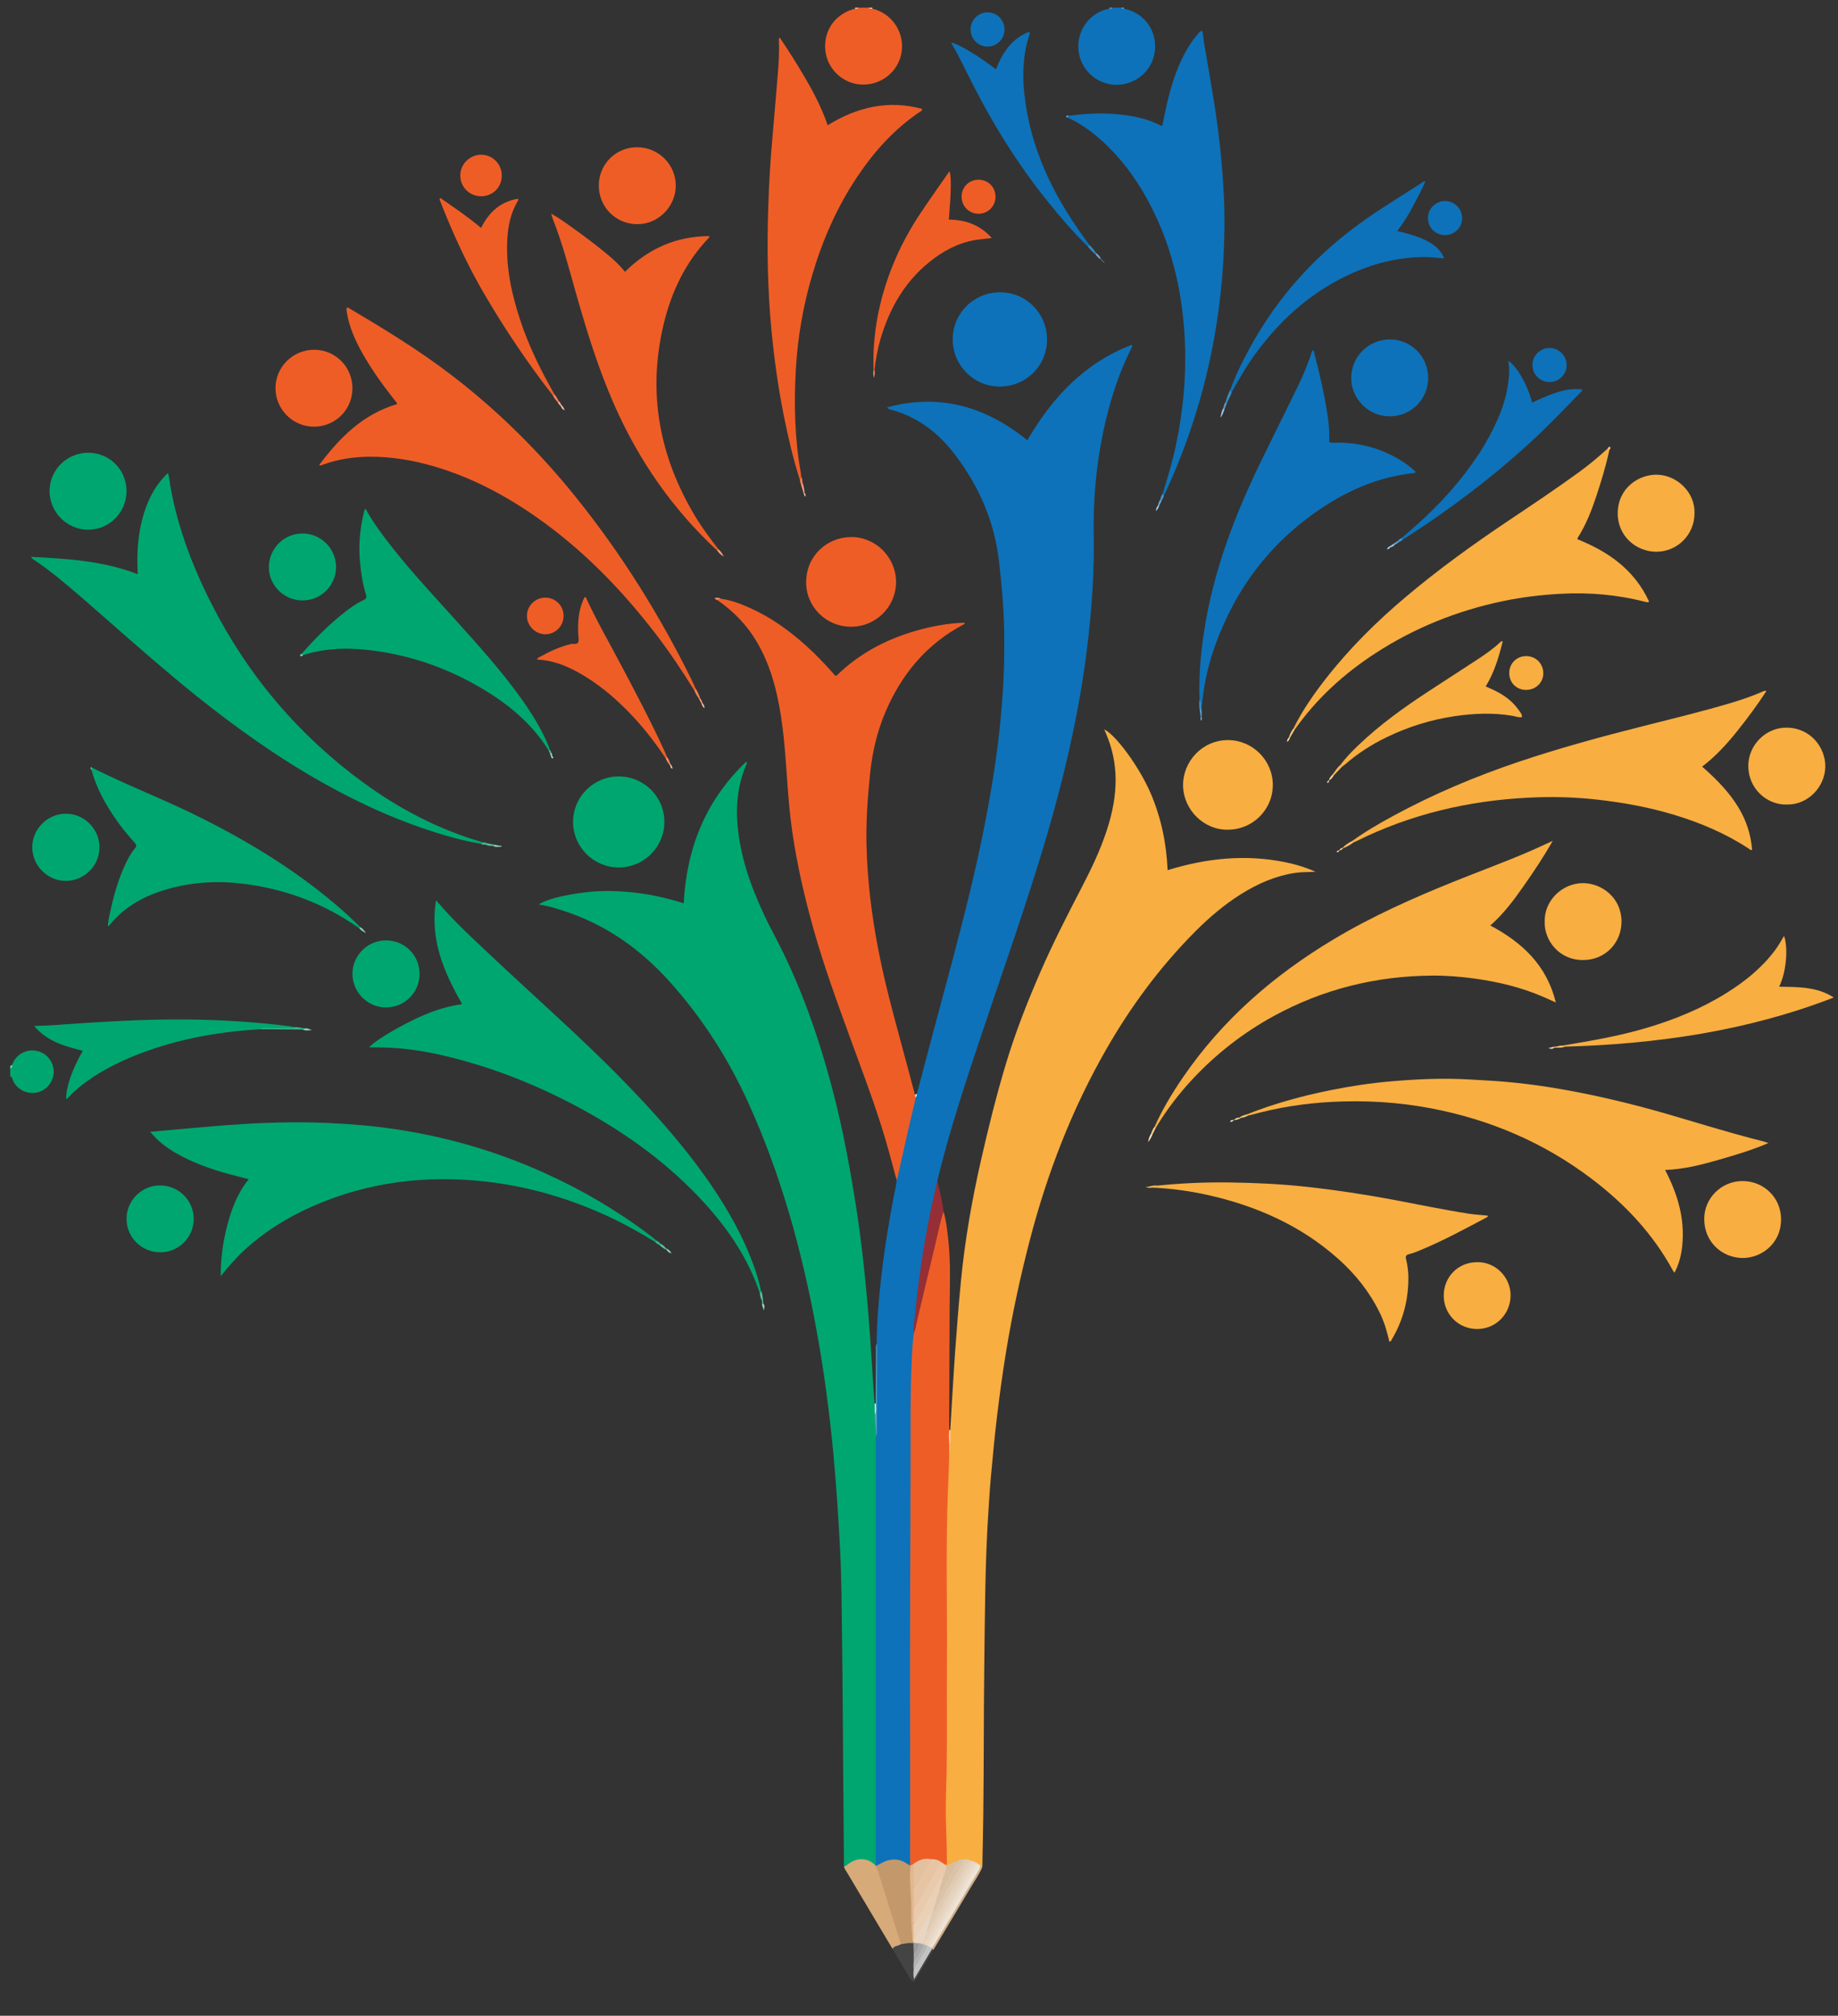 <?xml version="1.0" encoding="utf-8"?>
<!-- Generator: Adobe Illustrator 16.0.0, SVG Export Plug-In . SVG Version: 6.00 Build 0)  -->
<!DOCTYPE svg PUBLIC "-//W3C//DTD SVG 1.1//EN" "http://www.w3.org/Graphics/SVG/1.1/DTD/svg11.dtd">
<svg version="1.1" id="Layer_1" xmlns="http://www.w3.org/2000/svg" xmlns:xlink="http://www.w3.org/1999/xlink" x="0px" y="0px"
	 width="300px" height="329px" viewBox="0 0 300 329" enable-background="new 0 0 300 329" xml:space="preserve">
<rect x="0" y="0" width="300" height="329" fill="#333333" stroke="none"/>
<g>
	<path fill-rule="evenodd" clip-rule="evenodd" fill="#EF5D26" d="M142.383,1.413c3.132,0.765,4.955,3.568,4.846,6.39
		c-0.131,3.383-2.962,6.042-6.402,6.005c-3.354-0.035-6.106-2.785-6.151-6.147c-0.04-3.037,1.841-5.445,4.88-6.25
		c0.168-0.13,0.416,0.022,0.571-0.158c0.562,0,1.125,0,1.686,0C141.968,1.433,142.217,1.278,142.383,1.413z"/>
	<path fill-rule="evenodd" clip-rule="evenodd" fill="#0D72B9" d="M183.435,1.401c3.036,0.65,5.059,3.056,5.104,6.075
		c0.045,2.979-1.917,5.489-4.84,6.195c-3.205,0.772-6.466-1.104-7.432-4.278c-0.973-3.197,0.732-6.615,3.865-7.735
		c0.321-0.115,0.662-0.174,0.993-0.258c0.126-0.075,0.299-0.02,0.406-0.148c0.5,0,0.999,0,1.501,0
		C183.138,1.38,183.311,1.325,183.435,1.401z"/>
	<path fill-rule="evenodd" clip-rule="evenodd" fill="#00A66F" d="M2.004,173.791c0.518-1.765,2.773-3.03,4.88-1.956
		c1.302,0.663,2.077,2.176,1.852,3.577c-0.238,1.482-1.371,2.669-2.78,2.911c-1.583,0.273-3.03-0.433-3.768-1.806
		c-0.153-0.283-0.12-0.699-0.521-0.831c0-0.438,0-0.876,0-1.312C1.803,174.192,1.933,174.009,2.004,173.791z"/>
	<path fill-rule="evenodd" clip-rule="evenodd" fill="#8ECFB4" d="M2.004,173.791c0.036,0.279-0.074,0.476-0.336,0.584
		c0-0.124,0-0.25,0-0.374C1.78,173.931,1.892,173.859,2.004,173.791z"/>
	<path fill-rule="evenodd" clip-rule="evenodd" fill="#FBD9CB" d="M142.383,1.413c-0.212,0.027-0.428,0.063-0.57-0.16
		c0.188,0,0.375,0,0.562,0C142.374,1.306,142.377,1.36,142.383,1.413z"/>
	<path fill-rule="evenodd" clip-rule="evenodd" fill="#F9D2C3" d="M140.127,1.252c-0.146,0.212-0.356,0.194-0.571,0.158
		c0.005-0.052,0.009-0.105,0.01-0.158C139.753,1.252,139.941,1.252,140.127,1.252z"/>
	<path fill-rule="evenodd" clip-rule="evenodd" fill="#7EB5DA" d="M181.532,1.252c-0.086,0.185-0.233,0.197-0.406,0.148
		c-0.002-0.052,0.008-0.102,0.031-0.148C181.283,1.252,181.407,1.252,181.532,1.252z"/>
	<path fill-rule="evenodd" clip-rule="evenodd" fill="#83B8DB" d="M183.435,1.401c-0.17,0.048-0.318,0.038-0.401-0.149
		c0.122,0,0.247,0,0.374,0C183.427,1.3,183.437,1.35,183.435,1.401z"/>
	<path fill-rule="evenodd" clip-rule="evenodd" fill="#0D72B9" d="M149.657,178.507c0.909-3.437,1.812-6.872,2.732-10.306
		c1.987-7.408,4.013-14.805,5.829-22.257c1.684-6.912,3.119-13.874,4.164-20.91c1.084-7.299,1.666-14.635,1.523-22.019
		c-0.073-3.873-0.41-7.723-0.868-11.57c-0.771-6.507-3.333-12.246-7.282-17.387c-2.731-3.554-6.181-6.15-10.61-7.27
		c-0.084-0.021-0.159-0.086-0.233-0.139c-0.022-0.015-0.025-0.055-0.077-0.178c8.578-2.293,16.068-0.115,22.848,5.382
		c4.073-6.986,9.334-12.619,17.01-15.558c0.22,0.201,0.092,0.305,0.045,0.395c-2.249,4.426-3.696,9.124-4.702,13.967
		c-1.154,5.553-1.624,11.167-1.517,16.839c0.104,5.47-0.259,10.918-0.856,16.354c-1.392,12.701-4.425,25.036-8.211,37.209
		c-2.991,9.62-6.347,19.116-9.54,28.667c-2.381,7.127-4.725,14.266-6.566,21.56c-0.121,0.483-0.225,0.971-0.336,1.457
		c-0.08,0.204-0.057,0.408-0.011,0.614c-0.025,1.134-0.403,2.201-0.634,3.296c-1.307,6.228-2.271,12.503-2.834,18.841
		c-0.069,0.776-0.18,1.544-0.129,2.325c-0.22,2.676-0.328,5.351-0.37,8.036c-0.406,25.506-0.052,51.013-0.175,76.517
		c-0.003,0.593,0.056,1.189-0.095,1.772c-0.202,0.513-0.583,0.399-0.908,0.195c-1.438-0.901-2.824-0.646-4.209,0.115
		c-0.254,0.14-0.541,0.359-0.833,0.036c-0.059-0.103-0.095-0.212-0.114-0.329c-0.085-0.496-0.065-0.995-0.065-1.494
		c-0.001-22.206-0.001-44.414,0.001-66.621c0-0.56-0.024-1.123,0.078-1.679c0.101-0.36,0.139-0.727,0.151-1.104
		c0.141-4.436,0.212-8.871,0.171-13.31c-0.001-0.216-0.03-0.436,0.061-0.644c0.012-3.375,0.291-6.732,0.656-10.082
		c0.521-4.775,1.274-9.517,2.181-14.232c0.151-0.796,0.385-1.576,0.417-2.393c0.012-2.012,0.666-3.906,1.073-5.845
		c0.538-2.556,1.164-5.092,1.841-7.613C149.327,178.894,149.56,178.741,149.657,178.507z"/>
	<path fill-rule="evenodd" clip-rule="evenodd" fill="#F8AE41" d="M155.103,233.387c0.268-4.329,0.504-8.657,0.809-12.982
		c0.268-3.764,0.567-7.525,0.93-11.279c0.634-6.587,1.768-13.095,3.229-19.544c1.219-5.382,2.541-10.736,4.137-16.021
		c1.543-5.112,3.494-10.072,5.627-14.965c2.045-4.695,4.382-9.245,6.738-13.788c1.581-3.047,3.064-6.142,4.121-9.419
		c0.866-2.687,1.424-5.426,1.398-8.264c-0.021-2.592-0.562-5.073-1.589-7.45c-0.075-0.172-0.151-0.343-0.221-0.516
		c-0.012-0.025-0.002-0.058-0.002-0.089c1.937,0.983,5.704,6.174,7.5,10.331c1.725,3.992,2.604,8.176,2.801,12.623
		c6.369-1.971,12.756-2.622,19.26-1.288c1.606,0.33,3.172,0.796,4.875,1.541c-1.196,0.09-2.177,0.035-3.156,0.172
		c-3.278,0.459-6.225,1.748-9,3.487c-2.738,1.716-5.179,3.8-7.456,6.083c-5.697,5.719-10.463,12.148-14.477,19.135
		c-5.679,9.883-9.734,20.416-12.587,31.435c-1.563,6.038-2.872,12.131-3.869,18.288c-0.538,3.321-0.993,6.654-1.4,9.998
		c-0.421,3.435-0.732,6.882-1.049,10.327c-0.171,1.862-0.278,3.731-0.4,5.601c-0.542,8.257-0.56,16.527-0.664,24.798
		c-0.105,8.21-0.062,16.422-0.163,24.63c-0.033,2.839-0.104,5.679-0.158,8.517c-0.221,0.13-0.302-0.103-0.448-0.169
		c-0.11-0.08-0.224-0.163-0.335-0.245c-0.113-0.077-0.231-0.144-0.354-0.206c-0.124-0.063-0.252-0.124-0.379-0.18
		c-0.103-0.038-0.208-0.072-0.314-0.102c-0.113-0.023-0.225-0.053-0.338-0.083c-0.318-0.086-0.641-0.07-0.967-0.059
		c-0.257,0.008-0.505,0.072-0.749,0.153c-0.731,0.125-1.236,0.864-2.054,0.76c-0.134-0.127-0.141-0.29-0.13-0.458
		c0.059-3.9-0.312-7.789-0.204-11.688c0.427-15.468,0.036-30.938,0.224-46.402c0.036-2.858,0.054-5.735,0.412-8.586
		c0.208-0.614,0.153-1.251,0.153-1.883C154.933,234.863,154.655,234.082,155.103,233.387z"/>
	<path fill-rule="evenodd" clip-rule="evenodd" fill="#00A66F" d="M142.972,234.31c-0.007,0.407-0.018,0.812-0.018,1.218
		c-0.001,22.66-0.001,45.32-0.002,67.98c0,0.311-0.009,0.623-0.014,0.935c-0.348,0.077-0.582-0.162-0.846-0.312
		c-1.111-0.63-2.192-0.561-3.248,0.129c-0.333,0.219-0.629,0.534-1.09,0.393c-0.044-5.246-0.088-10.49-0.131-15.736
		c-0.058-7.12-0.083-14.239-0.182-21.355c-0.07-5.026-0.073-10.055-0.344-15.075c-0.268-4.957-0.578-9.908-1.04-14.852
		c-0.66-7.056-1.579-14.076-2.874-21.04c-2.344-12.612-5.732-24.91-11.054-36.627c-3.277-7.215-7.502-13.809-12.797-19.712
		c-4.538-5.058-9.878-8.959-16.327-11.244c-1.64-0.582-3.298-1.11-5.065-1.384c1.088-0.774,3.814-1.528,7.69-1.999
		c2.672-0.324,5.359-0.238,8.037,0.07c2.669,0.307,5.278,0.89,7.922,1.739c0.49-9.037,3.592-16.844,10.254-23.157
		c0.13,0.4-0.066,0.601-0.155,0.819c-1.237,3.042-1.591,6.203-1.319,9.457c0.435,5.176,2.124,9.981,4.3,14.642
		c0.489,1.046,1,2.082,1.543,3.1c4.4,8.251,7.461,17.004,9.8,26.03c1.623,6.255,2.779,12.604,3.771,18.983
		c0.735,4.719,1.261,9.462,1.698,14.217c0.386,4.196,0.673,8.399,0.924,12.605c0.099,1.65,0.236,3.3,0.355,4.948
		c0.33,0.594,0.107,1.237,0.173,1.856C142.889,232.061,143.164,233.183,142.972,234.31z"/>
	<path fill-rule="evenodd" clip-rule="evenodd" fill="#EF5D26" d="M149.484,179.118c-0.448,1.9-0.908,3.797-1.342,5.7
		c-0.559,2.449-1.097,4.903-1.647,7.354c-0.032,0.148-0.097,0.288-0.147,0.434c-0.61-2.224-1.186-4.458-1.837-6.668
		c-1.668-5.652-3.788-11.15-5.802-16.684c-2.123-5.828-4.25-11.652-5.929-17.629c-1.466-5.227-2.688-10.505-3.465-15.879
		c-0.393-2.716-0.625-5.451-0.817-8.189c-0.334-4.727-0.626-9.46-1.672-14.104c-0.676-2.996-1.657-5.875-3.207-8.544
		c-1.643-2.83-3.854-5.123-6.538-6.974c0.055-0.464,0.353-0.245,0.586-0.207c1.623,0.217,3.137,0.789,4.621,1.444
		c3.431,1.516,6.443,3.666,9.22,6.16c1.557,1.399,3.011,2.902,4.397,4.47c0.162,0.184,0.277,0.421,0.594,0.517
		c3.925-3.859,8.686-6.263,13.996-7.637c2.271-0.589,4.583-0.981,6.937-1.044c0.025,0.233-0.087,0.253-0.159,0.291
		c-6.035,3.177-10.114,8.102-12.756,14.299c-1.355,3.179-2.124,6.513-2.488,9.943c-0.414,3.911-0.683,7.829-0.595,11.77
		c0.129,5.785,0.849,11.496,1.948,17.174c1.321,6.834,3.301,13.499,5.071,20.218c0.294,1.115,0.59,2.229,0.886,3.343
		C149.459,178.802,149.405,178.98,149.484,179.118z"/>
	<path fill-rule="evenodd" clip-rule="evenodd" fill="#00A66F" d="M78.455,137.692c-2.042-0.294-4.033-0.823-6.004-1.406
		c-6.908-2.044-13.436-4.968-19.71-8.495c-7.367-4.142-14.222-9.017-20.801-14.299c-4.845-3.889-9.504-7.996-14.176-12.089
		c-2.769-2.427-5.515-4.883-8.383-7.196c-1.215-0.979-2.469-1.909-3.761-2.784c-0.173-0.117-0.394-0.185-0.542-0.536
		c5.929,0.307,11.771,0.64,17.399,2.832c-0.06-1.435-0.086-2.773-0.005-4.11c0.161-2.631,0.647-5.195,1.682-7.636
		c0.75-1.77,1.771-3.356,3.247-4.767c0.273,0.737,0.28,1.443,0.4,2.119c1.209,6.817,3.647,13.196,6.78,19.343
		c5.949,11.67,14.206,21.378,24.772,29.098c5.936,4.335,12.392,7.685,19.488,9.725C78.863,137.851,78.629,137.716,78.455,137.692z"
		/>
	<path fill-rule="evenodd" clip-rule="evenodd" fill="#F8AE41" d="M203.471,181.896c4.444-1.766,9.034-3.024,13.717-3.968
		c3.241-0.651,6.51-1.151,9.799-1.433c4.26-0.363,8.526-0.567,12.807-0.312c2.055,0.123,4.108,0.219,6.159,0.402
		c2.237,0.2,4.466,0.473,6.68,0.82c6.749,1.062,13.382,2.636,19.938,4.547c4.547,1.324,9.065,2.739,13.65,3.931
		c0.803,0.208,1.61,0.393,2.432,0.674c-2.684,1.159-5.467,1.978-8.253,2.78c-2.777,0.802-5.579,1.503-8.617,1.623
		c2.068,3.971,3.24,7.992,2.796,12.354c-0.154,1.518-0.521,2.988-1.256,4.405c-0.115-0.132-0.185-0.19-0.227-0.266
		c-3.278-6.068-7.893-10.958-13.357-15.093c-7.8-5.899-16.551-9.624-26.141-11.46c-5.396-1.032-10.834-1.34-16.301-1.051
		c-4.426,0.236-8.798,0.925-13.079,2.119c-0.178,0.05-0.364,0.075-0.547,0.113C203.471,182.166,203.438,182.067,203.471,181.896z"/>
	<path fill-rule="evenodd" clip-rule="evenodd" fill="#00A66F" d="M106.925,202.695c-2.22-1.332-4.455-2.636-6.793-3.754
		c-6.552-3.135-13.414-5.229-20.638-6.066c-9.838-1.142-19.369,0.002-28.477,4.012c-4.139,1.821-7.94,4.195-11.271,7.289
		c-1.352,1.257-2.537,2.658-3.717,4.115c-0.019-2.799,0.347-5.546,1.052-8.243c0.706-2.699,1.667-5.294,3.514-7.586
		c-1.162-0.301-2.233-0.562-3.295-0.854c-2.988-0.816-5.889-1.859-8.584-3.409c-1.548-0.89-2.959-1.96-4.194-3.472
		c0.825-0.074,1.547-0.142,2.268-0.202c3.513-0.305,7.024-0.641,10.541-0.904c5.42-0.404,10.847-0.573,16.284-0.329
		c3.589,0.161,7.161,0.456,10.716,0.979c8.475,1.248,16.625,3.603,24.436,7.127c6.37,2.871,12.352,6.396,17.887,10.667
		c0.172,0.133,0.33,0.284,0.495,0.426C107.169,202.664,107.119,202.757,106.925,202.695z"/>
	<path fill-rule="evenodd" clip-rule="evenodd" fill="#EF5D26" d="M113.346,112.727c-1.993-3.21-4.08-6.355-6.389-9.349
		c-5.601-7.262-11.942-13.768-19.489-19.036c-5.147-3.593-10.647-6.482-16.701-8.245c-3.402-0.99-6.869-1.571-10.419-1.552
		c-2.606,0.014-5.158,0.389-7.619,1.29c-0.167,0.061-0.322,0.211-0.641,0.071c3.35-4.479,7.147-8.303,12.726-9.955
		c-0.08-0.362-0.359-0.581-0.561-0.839c-1.94-2.489-3.779-5.045-5.301-7.819c-1.056-1.925-1.918-3.921-2.303-6.099
		c-0.057-0.329-0.142-0.658-0.04-1.018c0.122,0.032,0.219,0.036,0.292,0.08c5.797,3.442,11.558,6.939,16.913,11.058
		c7.563,5.815,14.281,12.487,20.251,19.921c7.419,9.238,13.65,19.227,18.882,29.848c0.206,0.418,0.384,0.852,0.576,1.277
		C113.641,112.567,113.683,112.738,113.346,112.727z"/>
	<path fill-rule="evenodd" clip-rule="evenodd" fill="#00A66F" d="M124.023,211.092c-1.861-5.613-5.086-10.392-9.035-14.727
		c-5.759-6.322-12.568-11.276-20.048-15.353c-7.21-3.93-14.785-6.937-22.792-8.784c-3.654-0.844-7.369-1.312-11.132-1.281
		c-0.243,0.003-0.486,0-0.752,0c0.585-0.817,3.975-2.923,7.155-4.467c2.536-1.23,5.153-2.209,8.018-2.587
		c-2.992-5.235-5.312-10.564-4.265-16.948c0.487,0.553,0.831,0.947,1.179,1.338c2.33,2.613,4.908,4.975,7.449,7.376
		c7.438,7.032,15.17,13.752,22.304,21.11c5.16,5.321,10.051,10.852,14.211,17.003c2.631,3.889,4.905,7.964,6.553,12.37
		c0.557,1.49,1.034,3.005,1.346,4.568C124.299,210.913,124.38,211.111,124.023,211.092z"/>
	<path fill-rule="evenodd" clip-rule="evenodd" fill="#EF5D26" d="M154.925,237.339c-0.033,2.146-0.14,4.293-0.222,6.438
		c-0.347,9.135-0.081,18.268-0.146,27.402c-0.043,5.958,0.051,11.918-0.049,17.873c-0.048,2.833-0.195,5.669-0.102,8.499
		c0.066,1.992,0.136,3.982,0.134,5.975c0,0.301,0.098,0.63-0.158,0.89c-0.314,0.126-0.49-0.133-0.717-0.252
		c-0.521-0.354-1.126-0.432-1.721-0.541c-0.993-0.159-1.842,0.226-2.669,0.699c-0.154,0.094-0.311,0.179-0.495,0.19
		c-0.092-0.008-0.173-0.044-0.242-0.104c0.004-6.866,0.033-13.729,0.006-20.592c-0.066-15.942,0.072-31.886,0.079-47.828
		c0.002-3.991-0.031-7.986,0.116-11.978c0.078-2.121,0.138-4.24,0.399-6.346c0.688-4.557,1.991-8.975,2.996-13.46
		c0.408-1.821,0.812-3.646,1.304-5.447c0.103-0.38,0.125-0.818,0.569-1.011c0.422,1.376,0.552,2.801,0.728,4.219
		c0.479,3.852,0.284,7.721,0.265,11.586c-0.032,6.364-0.052,12.727-0.075,19.089c0,0.25,0.016,0.497,0.023,0.747
		c0.156,0.743,0.027,1.494,0.069,2.239C154.968,236.197,155.122,236.778,154.925,237.339z"/>
	<path fill-rule="evenodd" clip-rule="evenodd" fill="#F8AE41" d="M188.447,183.916c1.267-2.83,2.857-5.474,4.602-8.027
		c6.456-9.451,14.888-16.756,24.653-22.597c6.282-3.757,12.945-6.725,19.724-9.452c4.077-1.641,8.208-3.153,12.247-4.889
		c1.201-0.516,2.382-1.081,3.774-1.714c-1.501,2.621-3.077,4.979-4.702,7.304c-1.625,2.326-3.313,4.604-5.494,6.51
		c5.178,2.77,9.198,6.45,10.691,12.563c-0.754-0.336-1.312-0.587-1.872-0.833c-3.595-1.58-7.367-2.504-11.243-3.043
		c-2.351-0.327-4.715-0.524-7.088-0.506c-9.183,0.07-17.836,2.214-25.908,6.641c-4.888,2.682-9.226,6.06-13.044,10.112
		c-2.338,2.485-4.403,5.183-6.155,8.114C188.463,184.148,188.376,184.112,188.447,183.916z"/>
	<path fill-rule="evenodd" clip-rule="evenodd" fill="#0D72B9" d="M174.427,18.895c2.67-0.324,5.34-0.521,8.029-0.244
		c2.402,0.248,4.755,0.668,6.921,1.808c0.079,0.041,0.174,0.052,0.325,0.096c0.279-1.318,0.527-2.621,0.834-3.91
		c0.643-2.707,1.487-5.344,2.777-7.823c0.564-1.082,1.221-2.105,2.01-3.037c0.237-0.28,0.436-0.609,0.848-0.792
		c0.258,0.523,0.203,1.098,0.295,1.631c0.558,3.161,1.079,6.33,1.604,9.497c0.568,3.417,0.998,6.849,1.307,10.299
		c0.314,3.514,0.513,7.034,0.482,10.562c-0.127,15.053-3.238,29.452-9.518,43.148c-0.116,0.254-0.255,0.499-0.385,0.748
		c-0.187,0.039-0.279-0.017-0.216-0.222c0.862-2.703,1.669-5.421,2.242-8.201c1.252-6.083,1.756-12.224,1.316-18.423
		c-0.475-6.683-1.948-13.127-4.86-19.197c-2.289-4.776-5.269-9.053-9.331-12.51c-1.48-1.259-3.082-2.334-4.858-3.139
		C174.201,19.022,174.288,18.942,174.427,18.895z"/>
	<path fill-rule="evenodd" clip-rule="evenodd" fill="#F8AE41" d="M220.688,137.272c2.131-1.534,4.398-2.845,6.702-4.098
		c6.536-3.556,13.364-6.433,20.414-8.812c6.679-2.254,13.469-4.102,20.3-5.828c4.743-1.198,9.497-2.348,14.19-3.733
		c1.767-0.521,3.506-1.112,5.201-1.835c0.218-0.094,0.426-0.26,0.829-0.197c-1.505,2.322-3.111,4.475-4.789,6.578
		c-1.696,2.124-3.532,4.111-5.709,5.777c5.359,4.663,7.74,8.633,8.152,13.541c-0.208,0.188-0.347-0.024-0.478-0.111
		c-3.782-2.496-7.902-4.245-12.221-5.554c-4.159-1.26-8.414-2.028-12.73-2.507c-3.704-0.411-7.417-0.485-11.127-0.298
		c-9.826,0.496-19.234,2.709-28.077,7.12c-0.138,0.069-0.285,0.122-0.428,0.182C220.706,137.561,220.652,137.462,220.688,137.272z"
		/>
	<path fill-rule="evenodd" clip-rule="evenodd" fill="#EF5D26" d="M130.591,78.436c-1.092-3.419-1.917-6.907-2.623-10.422
		c-0.928-4.62-1.584-9.282-2.037-13.971c-0.645-6.69-0.756-13.398-0.539-20.109c0.126-3.961,0.352-7.922,0.718-11.867
		c0.306-3.292,0.548-6.589,0.835-9.883c0.158-1.8,0.265-3.612,0.197-5.424c-0.007-0.181-0.074-0.369,0.101-0.66
		c1.569,2.296,3.001,4.606,4.369,6.958c1.366,2.345,2.569,4.769,3.489,7.382c4.814-2.969,9.875-4.167,15.387-2.67
		c0.047,0.346-0.217,0.398-0.381,0.509c-4.157,2.798-7.424,6.45-10.191,10.584c-3.309,4.942-5.661,10.323-7.34,16.009
		c-1.49,5.045-2.386,10.208-2.68,15.451c-0.318,5.647-0.188,11.294,0.82,16.887c0.038,0.213,0.041,0.434,0.061,0.651
		C130.813,78.084,131.037,78.369,130.591,78.436z"/>
	<path fill-rule="evenodd" clip-rule="evenodd" fill="#F8AE41" d="M262.688,73.413c-0.556,2.593-1.32,5.127-2.158,7.64
		c-0.781,2.341-1.68,4.633-3.015,6.726c-0.03,0.046-0.024,0.116-0.048,0.233c5.075,2.029,9.339,5.017,11.704,10.195
		c-0.294,0.168-0.494,0.052-0.702,0c-4.474-1.14-9.008-1.538-13.624-1.296c-3.249,0.169-6.46,0.553-9.632,1.221
		c-7.392,1.558-14.305,4.331-20.651,8.443c-5.179,3.356-9.681,7.449-13.247,12.523c-0.175,0.04-0.27,0-0.2-0.203
		c1.451-2.917,3.294-5.579,5.294-8.136c3.835-4.911,8.232-9.271,12.987-13.286c5.392-4.552,11.105-8.669,16.964-12.591
		c3.781-2.53,7.562-5.063,11.248-7.734c1.694-1.227,3.299-2.562,4.836-3.978C262.635,73.141,262.733,73.204,262.688,73.413z"/>
	<path fill-rule="evenodd" clip-rule="evenodd" fill="#0D72B9" d="M195.793,114.228c-0.149-3.504,0.139-6.982,0.632-10.448
		c1.486-10.468,5.273-20.164,9.927-29.57c1.783-3.604,3.555-7.215,5.326-10.825c0.991-2.016,1.859-4.083,2.524-6.231
		c0.312,0.067,0.272,0.32,0.324,0.514c0.872,3.35,1.647,6.721,2.166,10.145c0.179,1.17,0.289,2.353,0.271,3.542
		c-0.014,0.984-0.106,0.911,0.892,0.891c3.736-0.073,7.232,0.799,10.459,2.7c0.993,0.585,1.921,1.261,2.748,2.054
		c-0.098,0.273-0.32,0.218-0.478,0.236c-5.493,0.6-10.406,2.715-14.953,5.756c-8.328,5.573-14.036,13.185-17.378,22.588
		c-1.185,3.332-1.885,6.784-2.132,10.32c-0.469-0.071-0.196-0.435-0.245-0.66C195.811,114.911,195.941,114.557,195.793,114.228z"/>
	<path fill-rule="evenodd" clip-rule="evenodd" fill="#EF5D26" d="M117.08,89.877c-7.313-6.783-12.87-14.802-16.875-23.922
		c-2.564-5.84-4.438-11.912-6.174-18.035c-1.098-3.866-2.101-7.765-3.549-11.524c-0.189-0.489-0.387-0.975-0.519-1.531
		c1.102,0.611,2.119,1.332,3.132,2.055c1.066,0.762,2.129,1.53,3.171,2.325c1.017,0.775,2.02,1.57,3.005,2.387
		c0.982,0.815,1.907,1.696,2.742,2.731c3.836-3.788,8.357-5.816,13.771-5.828c-0.035,0.148-0.031,0.221-0.065,0.256
		c-3.87,4.031-6.169,8.902-7.434,14.268c-2.623,11.135-0.645,21.535,5.218,31.27c1.129,1.875,2.444,3.619,3.777,5.349
		C117.331,89.862,117.258,89.922,117.08,89.877z"/>
	<path fill-rule="evenodd" clip-rule="evenodd" fill="#F8AE41" d="M188.838,193.515c3.978-0.402,7.97-0.581,11.963-0.521
		c4.182,0.063,8.359,0.258,12.518,0.715c4.771,0.525,9.515,1.247,14.235,2.135c4.07,0.763,8.126,1.621,12.223,2.252
		c1.013,0.154,2.042,0.212,3.064,0.314c0.052,0.152-0.059,0.225-0.167,0.28c-3.583,1.894-7.145,3.836-10.902,5.38
		c-0.577,0.237-1.159,0.482-1.762,0.623c-0.529,0.125-0.633,0.362-0.508,0.853c0.343,1.339,0.423,2.712,0.353,4.087
		c-0.156,3.205-1.028,6.199-2.674,8.962c-0.088,0.147-0.12,0.371-0.41,0.391c-0.359-1.628-0.832-3.225-1.571-4.733
		c-1.655-3.383-3.952-6.274-6.753-8.773c-6.193-5.521-13.521-8.721-21.542-10.488c-2.897-0.639-5.833-1.016-8.796-1.158
		C188.189,193.354,188.642,193.729,188.838,193.515z"/>
	<path fill-rule="evenodd" clip-rule="evenodd" fill="#00A66F" d="M49.226,106.724c2.21-2.512,4.55-4.89,7.21-6.934
		c0.917-0.704,1.861-1.374,2.916-1.854c0.416-0.189,0.533-0.389,0.391-0.847c-0.586-1.885-0.858-3.826-1.015-5.792
		c-0.211-2.642,0.065-5.232,0.693-7.794c0.035-0.146,0.121-0.278,0.221-0.502c1.29,2.346,2.845,4.408,4.449,6.441
		c3.23,4.099,6.803,7.899,10.29,11.773c3.676,4.084,7.364,8.157,10.573,12.631c1.73,2.413,3.311,4.917,4.476,7.661
		c0.133,0.315,0.232,0.643,0.348,0.965c-0.076,0.075-0.152,0.075-0.229,0c-3.028-4.852-7.395-8.202-12.313-10.911
		c-4.929-2.714-10.19-4.501-15.758-5.298c-3.815-0.546-7.639-0.606-11.399,0.48c-0.209,0.061-0.416,0.128-0.624,0.193
		C49.257,106.996,49.204,106.899,49.226,106.724z"/>
	<path fill-rule="evenodd" clip-rule="evenodd" fill="#00A66F" d="M14.974,125.268c5.366,2.712,10.983,4.875,16.388,7.504
		c8.243,4.009,16.065,8.671,23.103,14.584c1.504,1.264,2.961,2.581,4.344,3.978c0.048,0.161,0.023,0.25-0.169,0.171
		c-5.637-3.979-11.904-6.363-18.728-7.238c-4.21-0.54-8.398-0.338-12.512,0.831c-3.743,1.064-7.046,2.824-9.531,5.91
		c-0.056,0.069-0.109,0.156-0.269,0.126c0.08-1.048,0.333-2.07,0.564-3.093c0.528-2.344,1.221-4.638,2.226-6.828
		c0.443-0.966,0.927-1.912,1.618-2.725c0.304-0.357,0.301-0.581-0.021-0.937c-1.107-1.228-2.156-2.504-3.099-3.866
		c-1.713-2.474-3.157-5.078-3.943-8.007C14.871,125.536,14.863,125.398,14.974,125.268z"/>
	<path fill-rule="evenodd" clip-rule="evenodd" fill="#0D72B9" d="M170.894,55.44c-0.017,4.293-3.461,7.683-7.776,7.654
		c-4.223-0.029-7.635-3.493-7.62-7.737c0.016-4.264,3.5-7.685,7.795-7.653C167.535,47.736,170.909,51.169,170.894,55.44z"/>
	<path fill-rule="evenodd" clip-rule="evenodd" fill="#0D72B9" d="M200.818,63.624c0.833-2.359,1.953-4.586,3.143-6.779
		c4.69-8.639,11.164-15.663,19.227-21.254c3-2.082,6.133-3.962,9.185-5.962c0.046-0.029,0.114-0.024,0.27-0.052
		c-0.589,1.485-1.361,2.82-2.069,4.185c-0.718,1.381-1.564,2.684-2.513,3.951c4.676,1.079,6.808,2.322,7.662,4.461
		c-0.969-0.076-1.921-0.205-2.874-0.215c-4.117-0.038-8.049,0.853-11.812,2.488c-6.551,2.847-11.741,7.367-15.957,13.073
		c-1.523,2.062-2.816,4.265-4.047,6.508C200.67,64.047,200.726,63.845,200.818,63.624z"/>
	<path fill-rule="evenodd" clip-rule="evenodd" fill="#00A66F" d="M100.976,126.726c4.12-0.007,7.458,3.304,7.466,7.405
		c0.008,4.096-3.333,7.446-7.434,7.454c-4.102,0.007-7.459-3.328-7.471-7.421C93.527,130.066,96.86,126.733,100.976,126.726z"/>
	<path fill-rule="evenodd" clip-rule="evenodd" fill="#EF5D26" d="M138.952,102.291c-4.065,0.018-7.385-3.2-7.372-7.268
		c0.014-4.312,3.401-7.329,7.292-7.371c4.019-0.044,7.355,3.272,7.382,7.292C146.28,98.983,143.011,102.272,138.952,102.291z"/>
	<path fill-rule="evenodd" clip-rule="evenodd" fill="#F8AE41" d="M254.995,170.658c4.58-0.758,9.156-1.533,13.619-2.849
		c4.63-1.362,9.064-3.168,13.169-5.727c3.037-1.896,5.797-4.118,7.959-7.015c0.542-0.724,0.976-1.516,1.445-2.303
		c0.343,0.795,0.476,2.56,0.291,4.195c-0.157,1.391-0.45,2.754-1.08,4.087c3.133,0.051,6.178-0.009,8.917,1.761
		c-14.183,5.495-28.905,7.597-43.933,8.026C255.201,170.893,254.991,171.01,254.995,170.658z"/>
	<path fill-rule="evenodd" clip-rule="evenodd" fill="#F8AE41" d="M200.428,135.417c-3.914,0.082-7.32-3.244-7.328-7.292
		c-0.008-3.77,3.054-7.314,7.307-7.33c4.028-0.015,7.34,3.292,7.342,7.31C207.752,132.146,204.479,135.415,200.428,135.417z"/>
	<path fill-rule="evenodd" clip-rule="evenodd" fill="#00A66F" d="M42.517,167.979c-5.338,0.322-10.6,1.094-15.733,2.644
		c-4.045,1.222-7.931,2.801-11.497,5.104c-1.475,0.952-2.833,2.042-4.054,3.303c-0.125,0.13-0.215,0.312-0.425,0.342
		c-0.063-1.843,0.955-4.825,2.699-7.856c-2.885-0.763-5.783-1.494-7.938-4.06c1.143-0.055,2.099-0.064,3.05-0.132
		c7.345-0.514,14.692-1.013,22.062-0.93c5.525,0.063,11.034,0.405,16.519,1.091c0.309,0.039,0.614,0.111,0.92,0.167
		c-0.117,0.493-0.507,0.233-0.76,0.245C45.746,167.966,44.129,167.814,42.517,167.979z"/>
	<path fill-rule="evenodd" clip-rule="evenodd" fill="#0D72B9" d="M177.571,40.243c-2.357-2.285-4.482-4.777-6.54-7.329
		c-4.877-6.05-8.95-12.612-12.455-19.541c-1.084-2.141-2.111-4.311-3.329-6.409c1.029,0.087,4.632,2.241,7.311,4.361
		c1.051-2.721,2.56-5.032,5.415-6.13c0.205,0.258,0.055,0.46-0.008,0.649c-1.016,3.153-1.107,6.392-0.75,9.637
		c0.944,8.61,4.572,16.129,9.557,23.076c0.345,0.481,0.695,0.958,1.043,1.437C177.857,40.198,177.776,40.28,177.571,40.243z"/>
	<path fill-rule="evenodd" clip-rule="evenodd" fill="#0D72B9" d="M228.753,87.826c2.941-2.471,5.75-5.079,8.265-7.992
		c3.156-3.658,5.869-7.597,7.723-12.087c0.85-2.062,1.383-4.199,1.562-6.423c0.064-0.81,0.031-1.618-0.13-2.459
		c1.445,0.938,3.206,4.047,3.886,6.838c2.61-1.139,5.171-2.48,8.153-2.147c0,0.14,0.026,0.22-0.002,0.249
		c-2.896,2.972-5.756,5.979-8.827,8.772c-6.225,5.662-12.931,10.687-19.999,15.238c-0.128,0.083-0.273,0.145-0.412,0.215
		C228.78,88.09,228.73,87.997,228.753,87.826z"/>
	<path fill-rule="evenodd" clip-rule="evenodd" fill="#EF5D26" d="M90.276,64.591c-4.038-5.173-7.698-10.604-11.027-16.258
		c-2.936-4.987-5.345-10.224-7.44-15.61c-0.045-0.115-0.103-0.23,0.056-0.416c2.235,1.546,4.494,3.073,6.657,4.89
		c1.276-2.562,3.167-4.295,6.035-4.76c0.086,0.21-0.003,0.31-0.063,0.411c-1.155,1.926-1.578,4.053-1.693,6.257
		c-0.239,4.562,0.706,8.936,2.136,13.226c1.247,3.741,2.917,7.295,4.835,10.735c0.243,0.436,0.481,0.873,0.723,1.31
		C90.553,64.58,90.462,64.633,90.276,64.591z"/>
	<path fill-rule="evenodd" clip-rule="evenodd" fill="#F8AE41" d="M248.427,117.037c-0.546,0.115-1.049-0.116-1.562-0.204
		c-3.169-0.541-6.333-0.4-9.487,0.067c-3.905,0.58-7.633,1.751-11.181,3.489c-2.362,1.157-4.559,2.565-6.548,4.289
		c-0.187,0.162-0.395,0.303-0.593,0.454c-0.227,0.038-0.32-0.056-0.275-0.283c0.892-1.208,1.941-2.271,3.027-3.304
		c3.449-3.287,7.3-6.049,11.27-8.655c2.74-1.797,5.494-3.568,8.235-5.362c1.253-0.821,2.474-1.69,3.567-2.723
		c0.088-0.083,0.171-0.178,0.395-0.126c-0.632,2.541-1.355,5.039-2.778,7.36c0.385,0.171,0.741,0.325,1.094,0.487
		c1.671,0.764,3.159,1.768,4.236,3.289c0.263,0.371,0.616,0.716,0.59,1.232L248.427,117.037z"/>
	<path fill-rule="evenodd" clip-rule="evenodd" fill="#EF5D26" d="M142.577,60.451c-0.2-5.918,0.917-11.597,3.115-17.078
		c1.224-3.05,2.782-5.928,4.604-8.657c1.523-2.28,3.118-4.513,4.681-6.768c0.317,0.847,0.291,3.001-0.103,7.901
		c2.693,0.019,5.063,0.826,7.001,2.998c-0.667,0.078-1.228,0.15-1.791,0.207c-2.842,0.287-5.345,1.44-7.61,3.109
		c-4.528,3.339-7.23,7.913-8.778,13.239c-0.478,1.65-0.773,3.337-0.965,5.044C142.681,60.545,142.629,60.541,142.577,60.451z"/>
	<path fill-rule="evenodd" clip-rule="evenodd" fill="#EF5D26" d="M57.526,63.371c-0.004,3.506-2.811,6.29-6.324,6.27
		c-3.435-0.02-6.238-2.847-6.234-6.286c0.004-3.481,2.845-6.288,6.345-6.269C54.764,57.103,57.53,59.901,57.526,63.371z"/>
	<path fill-rule="evenodd" clip-rule="evenodd" fill="#F8AE41" d="M291.644,131.309c-3.174,0.103-6.236-2.506-6.287-6.21
		c-0.048-3.46,2.844-6.385,6.287-6.337c3.952,0.056,6.301,3.298,6.283,6.333C297.906,128.453,295.046,131.403,291.644,131.309z"/>
	<path fill-rule="evenodd" clip-rule="evenodd" fill="#F8AE41" d="M252.131,150.412c-0.1-3.41,2.866-6.265,6.211-6.272
		c3.16-0.008,6.328,2.441,6.322,6.28c-0.004,3.474-2.653,6.3-6.332,6.272C254.312,156.661,252.006,153.313,252.131,150.412z"/>
	<path fill-rule="evenodd" clip-rule="evenodd" fill="#00A66F" d="M14.411,73.898c3.482,0.009,6.23,2.758,6.24,6.241
		c0.009,3.5-2.811,6.332-6.291,6.318c-3.421-0.014-6.248-2.844-6.271-6.275C8.067,76.711,10.908,73.887,14.411,73.898z"/>
	<path fill-rule="evenodd" clip-rule="evenodd" fill="#0D72B9" d="M233.109,61.701c-0.012,3.506-2.822,6.281-6.337,6.255
		c-3.427-0.026-6.244-2.877-6.227-6.301c0.02-3.477,2.872-6.28,6.368-6.254C230.36,55.424,233.119,58.229,233.109,61.701z"/>
	<path fill-rule="evenodd" clip-rule="evenodd" fill="#EF5D26" d="M104.089,24.035c3.463,0.056,6.24,2.877,6.208,6.308
		c-0.032,3.463-2.959,6.327-6.386,6.25c-3.519-0.08-6.23-2.903-6.172-6.428C97.796,26.698,100.614,23.979,104.089,24.035z"/>
	<path fill-rule="evenodd" clip-rule="evenodd" fill="#F8AE41" d="M278.172,199.017c-0.073-3.265,2.618-6.236,6.241-6.252
		c3.371-0.015,6.324,2.628,6.294,6.314c-0.035,4.064-3.42,6.311-6.356,6.244C280.881,205.244,278.16,202.517,278.172,199.017z"/>
	<path fill-rule="evenodd" clip-rule="evenodd" fill="#F8AE41" d="M276.58,83.787c-0.006,3.466-2.78,6.262-6.231,6.263
		c-3.284,0-6.332-2.541-6.301-6.31c0.033-4.119,3.455-6.292,6.346-6.265C273.682,77.506,276.699,80.336,276.58,83.787z"/>
	<path fill-rule="evenodd" clip-rule="evenodd" fill="#EF5D26" d="M108.66,123.781c-1.885-2.839-3.984-5.507-6.393-7.922
		c-2.322-2.329-4.846-4.402-7.721-6.022c-2.137-1.203-4.384-2.073-6.891-2.196c0.075-0.307,0.349-0.364,0.546-0.474
		c1.583-0.882,3.219-1.631,4.995-2.056c0.404-0.097,0.979,0.159,1.185-0.297c0.15-0.333,0.021-0.795,0.003-1.199
		c-0.084-1.883,0.005-3.741,0.738-5.515c0.06-0.144,0.119-0.288,0.187-0.428c0.04-0.083,0.093-0.159,0.14-0.237
		c0.065,0.02,0.157,0.022,0.173,0.057c1.669,3.662,3.676,7.147,5.559,10.697c2.554,4.819,5.108,9.639,7.372,14.604
		c0.116,0.254,0.214,0.517,0.321,0.775C108.935,123.772,108.839,123.818,108.66,123.781z"/>
	<path fill-rule="evenodd" clip-rule="evenodd" fill="#00A66F" d="M10.718,132.809c2.993-0.023,5.491,2.441,5.521,5.447
		c0.029,2.983-2.446,5.489-5.451,5.52c-2.982,0.031-5.499-2.453-5.523-5.449C5.242,135.338,7.721,132.831,10.718,132.809z"/>
	<path fill-rule="evenodd" clip-rule="evenodd" fill="#F8AE41" d="M241.083,206.007c2.913-0.095,5.496,2.393,5.478,5.433
		c-0.02,3.045-2.417,5.473-5.452,5.473c-3.052,0.002-5.458-2.398-5.46-5.446C235.646,208.388,238.013,206.009,241.083,206.007z"/>
	<path fill-rule="evenodd" clip-rule="evenodd" fill="#00A66F" d="M49.363,98.001c-3.024-0.004-5.493-2.468-5.478-5.466
		c0.016-3.016,2.479-5.467,5.492-5.463c3.01,0.003,5.479,2.474,5.475,5.479C54.848,95.57,52.396,98.005,49.363,98.001z"/>
	<path fill-rule="evenodd" clip-rule="evenodd" fill="#00A66F" d="M63.127,153.489c2.942,0.061,5.414,2.431,5.352,5.583
		c-0.06,3.088-2.633,5.466-5.683,5.353c-2.958-0.109-5.333-2.629-5.269-5.59C57.594,155.825,60.129,153.404,63.127,153.489z"/>
	<path fill-rule="evenodd" clip-rule="evenodd" fill="#00A66F" d="M26.178,204.393c-3.036,0.018-5.5-2.398-5.525-5.411
		c-0.025-3.007,2.43-5.488,5.444-5.502c3.024-0.016,5.499,2.412,5.523,5.421C31.644,201.915,29.205,204.376,26.178,204.393z"/>
	<path fill-rule="evenodd" clip-rule="evenodd" fill="#D7AA79" d="M137.755,304.652c0.284-0.059,0.496-0.245,0.712-0.418
		c1.213-0.969,2.976-1.181,4.31,0.119c0.042,0.042,0.107,0.06,0.161,0.089c-0.003,0.044,0,0.087,0.007,0.132
		c0.416,0.193,0.539,0.588,0.658,0.977c1.119,3.639,2.3,7.258,3.449,10.891c0.085,0.266,0.183,0.533,0.117,0.823
		c-0.349,0.548-0.917,0.688-1.5,0.802c-2.468-4.143-4.938-8.285-7.404-12.429C138.076,305.32,137.831,305.029,137.755,304.652z"/>
	<path fill-rule="evenodd" clip-rule="evenodd" fill="#EF5D26" d="M81.901,28.715c-0.024,1.901-1.521,3.347-3.435,3.317
		c-1.885-0.028-3.371-1.558-3.34-3.435c0.031-1.857,1.603-3.377,3.457-3.344C80.457,25.286,81.926,26.819,81.901,28.715z"/>
	<path fill-rule="evenodd" clip-rule="evenodd" fill="#952F35" d="M154.008,197.746c-0.484,1.416-0.757,2.885-1.105,4.333
		c-1.062,4.416-2.112,8.834-3.159,13.254c-0.186,0.781-0.266,1.587-0.605,2.331c-0.091-1.13,0.116-2.244,0.226-3.356
		c0.273-2.756,0.613-5.51,1.026-8.252c0.654-4.347,1.483-8.658,2.507-12.932c0.041-0.095,0.094-0.101,0.157-0.02
		C153.458,194.633,153.832,196.169,154.008,197.746z"/>
	<path fill-rule="evenodd" clip-rule="evenodd" fill="#EF5D26" d="M91.989,100.508c0.004,1.649-1.305,2.99-2.944,3.015
		c-1.64,0.026-3.063-1.397-3.038-3.034c0.026-1.642,1.363-2.949,3.011-2.945C90.672,97.548,91.986,98.858,91.989,100.508z"/>
	<path fill-rule="evenodd" clip-rule="evenodd" fill="#0D72B9" d="M252.948,62.354c-1.558,0.015-2.809-1.193-2.828-2.733
		c-0.02-1.528,1.222-2.8,2.756-2.825c1.523-0.026,2.809,1.223,2.832,2.751C255.731,61.082,254.494,62.34,252.948,62.354z"/>
	<path fill-rule="evenodd" clip-rule="evenodd" fill="#0D72B9" d="M235.819,38.37c-1.554-0.016-2.787-1.285-2.75-2.834
		c0.034-1.502,1.278-2.72,2.783-2.727c1.532-0.007,2.816,1.277,2.805,2.805C238.646,37.162,237.385,38.386,235.819,38.37z"/>
	<path fill-rule="evenodd" clip-rule="evenodd" fill="#0D72B9" d="M158.421,4.783c0.014-1.557,1.275-2.795,2.82-2.766
		c1.55,0.03,2.746,1.292,2.715,2.865c-0.027,1.514-1.259,2.724-2.768,2.722C159.643,7.603,158.409,6.343,158.421,4.783z"/>
	<path fill-rule="evenodd" clip-rule="evenodd" fill="#F8AE41" d="M249.093,112.605c-1.593-0.004-2.768-1.198-2.754-2.794
		c0.016-1.529,1.207-2.713,2.739-2.722c1.576-0.009,2.794,1.179,2.822,2.754C251.931,111.377,250.678,112.61,249.093,112.605z"/>
	<path fill-rule="evenodd" clip-rule="evenodd" fill="#EF5D26" d="M159.772,29.334c1.563,0.021,2.75,1.265,2.713,2.846
		c-0.036,1.526-1.246,2.708-2.772,2.707c-1.557-0.002-2.772-1.241-2.761-2.815C156.962,30.506,158.19,29.312,159.772,29.334z"/>
	<path fill-rule="evenodd" clip-rule="evenodd" fill="#444445" d="M145.669,318.066c0.313-0.523,0.952-0.446,1.385-0.747
		c0.656-0.503,1.351-0.597,2.092-0.194c0.373,0.509,0.186,1.102,0.241,1.657c0.028,0.433-0.028,0.864-0.005,1.297
		c0.015,0.401-0.021,0.804-0.014,1.204c-0.042,0.412,0.061,0.851-0.144,1.251c0.671-1.09,1.332-2.2,1.976-3.319
		c0.245-0.425,0.434-0.893,0.877-1.17c0.16-0.022,0.267,0.027,0.269,0.208c-0.9,1.52-1.8,3.038-2.704,4.557
		c-0.095,0.16-0.196,0.319-0.318,0.455c-0.179,0.203-0.383,0.194-0.547-0.016c-0.133-0.17-0.241-0.359-0.352-0.546
		C147.506,321.159,146.588,319.613,145.669,318.066z"/>
	<path fill-rule="evenodd" clip-rule="evenodd" fill="#CFAD87" d="M152.347,318.253c-0.074-0.054-0.146-0.106-0.221-0.16
		c-0.062-0.074-0.084-0.159-0.076-0.255c1.459-2.715,3.13-5.303,4.704-7.951c1.08-1.814,2.11-3.66,3.234-5.452
		c0.114,0.104,0.231,0.21,0.347,0.312c-0.498,1.185-1.25,2.224-1.898,3.321C156.42,311.471,154.379,314.86,152.347,318.253z"/>
	<path fill-rule="evenodd" clip-rule="evenodd" fill="#4FA3BF" d="M142.972,234.31c0.066-1.133-0.291-2.245-0.183-3.38
		c0.174-0.605-0.081-1.243,0.145-1.845c0.016-2.891,0.028-5.78,0.052-8.673c0.004-0.366-0.071-0.749,0.11-1.1
		c0.018,0.216,0.051,0.432,0.05,0.647c-0.005,4.454-0.013,8.907-0.029,13.359C143.115,233.65,143.217,234.009,142.972,234.31z"/>
	<path fill-rule="evenodd" clip-rule="evenodd" fill="#34B588" d="M42.517,167.979c0.26-0.251,0.588-0.158,0.889-0.161
		c1.276-0.012,2.551-0.002,3.826-0.014c0.3-0.002,0.628,0.105,0.887-0.153c0.576-0.069,1.114,0.184,1.68,0.196
		c0.019,0.354-0.201,0.227-0.377,0.188C47.12,168.017,44.818,167.999,42.517,167.979z"/>
	<path fill-rule="evenodd" clip-rule="evenodd" fill="#318AC4" d="M200.818,63.624c0.032,0.155,0.036,0.325,0.213,0.404
		c-0.173,0.656-0.557,1.22-0.813,1.84c-0.187,0.032-0.237-0.05-0.18-0.22C200.222,64.944,200.448,64.256,200.818,63.624z"/>
	<path fill-rule="evenodd" clip-rule="evenodd" fill="#F9B655" d="M218.78,124.849c0.091,0.094,0.184,0.188,0.275,0.283
		c-0.458,0.483-0.918,0.968-1.377,1.451c-0.161,0.049-0.253,0.026-0.169-0.169C217.91,125.872,218.254,125.288,218.78,124.849z"/>
	<path fill-rule="evenodd" clip-rule="evenodd" fill="#3287C3" d="M177.571,40.243c0.082-0.083,0.161-0.166,0.243-0.249
		c0.458,0.37,0.761,0.869,1.122,1.321c0.061,0.111,0.049,0.215-0.034,0.312C178.436,41.186,177.937,40.779,177.571,40.243z"/>
	<path fill-rule="evenodd" clip-rule="evenodd" fill="#4F9BCC" d="M195.793,114.228c0.224,0.229,0.133,0.521,0.162,0.789
		c0.034,0.298-0.062,0.622,0.167,0.884c0.079,0.375,0.025,0.752-0.006,1.128c-0.045,0.098-0.092,0.096-0.142,0.005
		C195.83,116.104,195.682,115.175,195.793,114.228z"/>
	<path fill-rule="evenodd" clip-rule="evenodd" fill="#F9BF69" d="M220.688,137.272c0.078,0.075,0.153,0.15,0.23,0.225
		c-0.527,0.399-1.098,0.714-1.711,0.958c-0.021-0.026-0.043-0.053-0.064-0.079C219.582,137.903,220.116,137.56,220.688,137.272z"/>
	<path fill-rule="evenodd" clip-rule="evenodd" fill="#F27D51" d="M113.346,112.727c0.154-0.076,0.153-0.228,0.176-0.367
		c0.35,0.519,0.59,1.09,0.793,1.679c-0.075,0.088-0.153,0.09-0.234,0.006C113.807,113.623,113.51,113.212,113.346,112.727z"/>
	<path fill-rule="evenodd" clip-rule="evenodd" fill="#F69A78" d="M117.08,89.877c0.067-0.066,0.134-0.133,0.201-0.2
		c0.396,0.306,0.635,0.731,0.861,1.182C117.722,90.604,117.352,90.296,117.08,89.877z"/>
	<path fill-rule="evenodd" clip-rule="evenodd" fill="#FBC677" d="M211.115,118.895c0.067,0.068,0.135,0.135,0.2,0.203
		c-0.252,0.436-0.503,0.871-0.755,1.306c-0.066,0.08-0.137,0.085-0.214,0.016C210.529,119.874,210.751,119.348,211.115,118.895z"/>
	<path fill-rule="evenodd" clip-rule="evenodd" fill="#F28258" d="M90.276,64.591c0.073-0.072,0.144-0.144,0.217-0.216
		c0.316,0.333,0.517,0.741,0.742,1.135c0.081,0.197-0.011,0.225-0.177,0.181C90.793,65.328,90.444,65.023,90.276,64.591z"/>
	<path fill-rule="evenodd" clip-rule="evenodd" fill="#F69A77" d="M130.982,78.771c0.209,0.561,0.333,1.138,0.346,1.737
		c-0.066,0.077-0.122,0.065-0.167-0.021c-0.128-0.434-0.256-0.866-0.384-1.3C130.906,79.079,130.789,78.848,130.982,78.771z"/>
	<path fill-rule="evenodd" clip-rule="evenodd" fill="#FABE67" d="M254.995,170.658c0.092,0.14,0.249,0.14,0.388,0.177
		c-0.553,0.252-1.14,0.146-1.714,0.163c-0.049-0.041-0.061-0.08-0.041-0.113c0.021-0.032,0.041-0.048,0.059-0.048
		C254.135,170.867,254.543,170.602,254.995,170.658z"/>
	<path fill-rule="evenodd" clip-rule="evenodd" fill="#8ACFBB" d="M49.422,168.035c0.126-0.058,0.288-0.05,0.377-0.188
		c0.41-0.088,0.741,0.2,1.13,0.256C50.419,168.178,49.915,168.286,49.422,168.035z"/>
	<path fill-rule="evenodd" clip-rule="evenodd" fill="#5AC19F" d="M124.023,211.092c0.167-0.074,0.137-0.248,0.191-0.381
		c0.271,0.47,0.24,1.005,0.34,1.512c-0.061,0.089-0.127,0.091-0.195,0.011C124.138,211.884,124.067,211.494,124.023,211.092z"/>
	<path fill-rule="evenodd" clip-rule="evenodd" fill="#FBD9B6" d="M154.935,235.64c-0.021-0.751-0.089-1.502,0.014-2.253
		c0.052,0,0.103,0,0.154,0c-0.004,0.743-0.006,1.488-0.009,2.233C155.055,235.724,155,235.726,154.935,235.64z"/>
	<path fill-rule="evenodd" clip-rule="evenodd" fill="#9CC6E2" d="M199.864,66.806c-0.183,0.468-0.301,0.968-0.652,1.36
		c0.079-0.541,0.177-1.074,0.458-1.552C199.794,66.618,199.806,66.737,199.864,66.806z"/>
	<path fill-rule="evenodd" clip-rule="evenodd" fill="#F9BD65" d="M188.838,193.515c-0.177,0.262-0.551,0.062-0.729,0.317
		c-0.387,0.054-0.768,0.036-1.149-0.065C187.593,193.711,188.188,193.412,188.838,193.515z"/>
	<path fill-rule="evenodd" clip-rule="evenodd" fill="#FBCD88" d="M188.447,183.916c0.062,0.062,0.123,0.122,0.185,0.183
		c-0.185,0.377-0.368,0.751-0.553,1.128c-0.175,0.053-0.255,0.01-0.198-0.183C188.017,184.642,188.158,184.242,188.447,183.916z"/>
	<path fill-rule="evenodd" clip-rule="evenodd" fill="#F68D64" d="M108.66,123.781c0.07-0.071,0.141-0.143,0.212-0.214
		c0.283,0.333,0.407,0.742,0.553,1.142c0.067,0.093,0.059,0.178-0.026,0.256C109.094,124.606,108.825,124.226,108.66,123.781z"/>
	<path fill-rule="evenodd" clip-rule="evenodd" fill="#4697CB" d="M189.741,80.656c0.072,0.074,0.146,0.148,0.216,0.222
		c-0.031,0.352-0.253,0.622-0.398,0.925c-0.176,0.028-0.268-0.02-0.193-0.216C189.452,81.261,189.516,80.925,189.741,80.656z"/>
	<path fill-rule="evenodd" clip-rule="evenodd" fill="#FCE3BE" d="M187.881,185.044c0.065,0.062,0.132,0.121,0.198,0.183
		c-0.159,0.359-0.304,0.723-0.689,1.19C187.484,185.794,187.653,185.409,187.881,185.044z"/>
	<path fill-rule="evenodd" clip-rule="evenodd" fill="#87CEB6" d="M58.64,151.505c0.056-0.058,0.113-0.114,0.169-0.171
		c0.362,0.176,0.587,0.479,0.939,0.973C59.197,152.035,58.895,151.803,58.64,151.505z"/>
	<path fill-rule="evenodd" clip-rule="evenodd" fill="#DBEFE8" d="M142.934,229.085c0.005,0.619,0.145,1.247-0.145,1.845
		c-0.009-0.617-0.018-1.231-0.026-1.849C142.82,229.083,142.877,229.083,142.934,229.085z"/>
	<path fill-rule="evenodd" clip-rule="evenodd" fill="#FBC36F" d="M203.471,181.896c0.067,0.063,0.133,0.125,0.2,0.188
		c-0.343,0.225-0.731,0.315-1.13,0.368c-0.097,0.07-0.185,0.061-0.262-0.031C202.622,182.121,203.052,182.023,203.471,181.896z"/>
	<path fill-rule="evenodd" clip-rule="evenodd" fill="#A2D8C7" d="M124.596,212.783c0.312,0.355,0.114,0.748,0.087,1.135
		c-0.059-0.395-0.346-0.727-0.275-1.146C124.476,212.694,124.538,212.698,124.596,212.783z"/>
	<path fill-rule="evenodd" clip-rule="evenodd" fill="#2CB689" d="M106.925,202.695c0.074-0.067,0.148-0.136,0.223-0.204
		c0.311,0.105,0.511,0.361,0.75,0.562c0.033,0.173-0.002,0.271-0.205,0.194C107.419,203.088,107.12,202.965,106.925,202.695z"/>
	<path fill-rule="evenodd" clip-rule="evenodd" fill="#5EC1A0" d="M107.693,203.247c0.068-0.066,0.136-0.13,0.205-0.194
		c0.308,0.162,0.573,0.377,0.769,0.668c0.05,0.047,0.066,0.093,0.047,0.136c-0.019,0.045-0.036,0.066-0.054,0.066
		C108.292,203.764,107.985,203.517,107.693,203.247z"/>
	<path fill-rule="evenodd" clip-rule="evenodd" fill="#45B78D" d="M78.455,137.692c0.131-0.062,0.296-0.058,0.386-0.201
		c0.334-0.026,0.625,0.145,0.941,0.202c-0.017,0.363-0.254,0.193-0.428,0.178C79.044,137.86,78.723,137.91,78.455,137.692z"/>
	<path fill-rule="evenodd" clip-rule="evenodd" fill="#F18257" d="M130.982,78.771c-0.039,0.154-0.036,0.327-0.206,0.417
		c-0.051-0.253-0.228-0.476-0.186-0.751c0.22-0.14,0.122-0.383,0.186-0.574C130.985,78.132,130.954,78.458,130.982,78.771z"/>
	<path fill-rule="evenodd" clip-rule="evenodd" fill="#3C91C8" d="M228.753,87.826c0.073,0.069,0.145,0.137,0.218,0.204
		c-0.196,0.272-0.503,0.385-0.78,0.54c-0.196,0.072-0.232-0.02-0.19-0.188C228.245,88.189,228.444,87.932,228.753,87.826z"/>
	<path fill-rule="evenodd" clip-rule="evenodd" fill="#FCDEB4" d="M253.687,170.837c-0.01,0.054-0.016,0.106-0.018,0.161
		c-0.271,0.293-0.599,0.19-0.944,0.063C253.046,170.986,253.365,170.912,253.687,170.837z"/>
	<path fill-rule="evenodd" clip-rule="evenodd" fill="#57A0CF" d="M199.864,66.806c-0.064-0.063-0.13-0.128-0.194-0.192
		c0.078-0.338,0.164-0.675,0.368-0.966c0.06,0.074,0.121,0.146,0.18,0.22C200.102,66.181,199.982,66.494,199.864,66.806z"/>
	<path fill-rule="evenodd" clip-rule="evenodd" fill="#6FA6D2" d="M178.902,41.627c0.012-0.104,0.021-0.208,0.034-0.312
		c0.311,0.27,0.657,0.513,0.729,0.963l-0.01,0.011C179.313,42.17,179.106,41.901,178.902,41.627z"/>
	<path fill-rule="evenodd" clip-rule="evenodd" fill="#5BC09B" d="M79.354,137.871c0.154-0.033,0.321-0.033,0.428-0.178
		c0.31,0.062,0.619,0.125,0.928,0.187c0.038,0.167,0,0.255-0.19,0.182C80.124,138.038,79.716,138.093,79.354,137.871z"/>
	<path fill-rule="evenodd" clip-rule="evenodd" fill="#FCD398" d="M217.51,126.414c0.057,0.057,0.112,0.113,0.169,0.169
		c-0.163,0.336-0.417,0.591-0.727,0.796l-0.04-0.033C216.989,126.958,217.245,126.683,217.51,126.414z"/>
	<path fill-rule="evenodd" clip-rule="evenodd" fill="#97D3BE" d="M108.828,203.808c0.332,0.162,0.599,0.393,0.757,0.733
		l0.005-0.004c-0.347-0.016-0.567-0.228-0.754-0.49c-0.047-0.051-0.065-0.104-0.051-0.158S108.812,203.808,108.828,203.808z"/>
	<path fill-rule="evenodd" clip-rule="evenodd" fill="#F68B65" d="M117.666,97.727c-0.194,0.071-0.454-0.04-0.586,0.207
		c-0.175-0.041-0.332-0.106-0.429-0.346C117.019,97.523,117.352,97.518,117.666,97.727z"/>
	<path fill-rule="evenodd" clip-rule="evenodd" fill="#F7BAA3" d="M114.673,114.791c0.21,0.2,0.316,0.444,0.327,0.789
		c-0.34-0.188-0.402-0.515-0.537-0.788C114.533,114.688,114.603,114.687,114.673,114.791z"/>
	<path fill-rule="evenodd" clip-rule="evenodd" fill="#FCD398" d="M202.279,182.422c0.087,0.01,0.175,0.02,0.262,0.031
		c-0.347,0.236-0.729,0.357-1.149,0.357l-0.002-0.004C201.626,182.537,201.919,182.4,202.279,182.422z"/>
	<path fill-rule="evenodd" clip-rule="evenodd" fill="#F69B78" d="M142.577,60.451c0.05,0,0.102-0.001,0.153-0.004
		c0.063,0.372,0.031,0.739-0.066,1.243C142.521,61.194,142.508,60.827,142.577,60.451z"/>
	<path fill-rule="evenodd" clip-rule="evenodd" fill="#A1CAE5" d="M189.203,82.561c-0.108,0.289-0.234,0.566-0.494,0.857
		c-0.067-0.381,0.077-0.626,0.27-0.856C189.054,82.461,189.127,82.46,189.203,82.561z"/>
	<path fill-rule="evenodd" clip-rule="evenodd" fill="#6BABD5" d="M189.203,82.561c-0.076,0-0.149,0-0.225,0.001
		c0.081-0.344,0.181-0.681,0.387-0.975c0.065,0.072,0.129,0.144,0.193,0.216C189.44,82.055,189.321,82.308,189.203,82.561z"/>
	<path fill-rule="evenodd" clip-rule="evenodd" fill="#FACBB9" d="M91.617,66.062c0.212,0.238,0.395,0.492,0.564,0.907
		c-0.375-0.167-0.533-0.345-0.587-0.62C91.513,66.247,91.521,66.15,91.617,66.062z"/>
	<path fill-rule="evenodd" clip-rule="evenodd" fill="#8ED0B9" d="M80.519,138.062c0.063-0.06,0.127-0.121,0.19-0.182
		c0.315,0.059,0.631,0.117,0.946,0.176c0.071,0.026,0.096,0.056,0.078,0.091c-0.021,0.037-0.041,0.056-0.062,0.056
		C81.278,138.218,80.877,138.317,80.519,138.062z"/>
	<path fill-rule="evenodd" clip-rule="evenodd" fill="#FCDDAE" d="M210.347,120.419c0.07-0.005,0.142-0.01,0.214-0.016
		c-0.117,0.235-0.161,0.524-0.483,0.673C210.06,120.786,210.166,120.588,210.347,120.419z"/>
	<path fill-rule="evenodd" clip-rule="evenodd" fill="#97C3E1" d="M227.635,88.947c-0.21,0.221-0.472,0.346-0.761,0.422
		c-0.052-0.053-0.065-0.104-0.046-0.155c0.021-0.049,0.038-0.074,0.056-0.074c0.187-0.125,0.374-0.251,0.561-0.376
		C227.519,88.815,227.623,88.833,227.635,88.947z"/>
	<path fill-rule="evenodd" clip-rule="evenodd" fill="#F9C1AC" d="M109.398,124.965c0.008-0.085,0.018-0.17,0.026-0.256
		c0.227,0.193,0.269,0.466,0.373,0.746C109.44,125.42,109.431,125.184,109.398,124.965z"/>
	<path fill-rule="evenodd" clip-rule="evenodd" fill="#67A8D3" d="M227.635,88.947c-0.062-0.061-0.126-0.122-0.19-0.183
		c0.185-0.128,0.371-0.256,0.556-0.383c0.063,0.063,0.126,0.126,0.19,0.188C228.006,88.695,227.819,88.821,227.635,88.947z"/>
	<path fill-rule="evenodd" clip-rule="evenodd" fill="#F59672" d="M114.673,114.791c-0.071,0-0.14,0-0.21,0.001
		c-0.126-0.249-0.254-0.498-0.382-0.747c0.078-0.002,0.156-0.004,0.234-0.006C114.525,114.246,114.607,114.515,114.673,114.791z"/>
	<path fill-rule="evenodd" clip-rule="evenodd" fill="#F6AB8E" d="M91.617,66.062c-0.007,0.096-0.016,0.191-0.023,0.287
		c-0.22-0.185-0.425-0.384-0.536-0.658c0.059-0.06,0.118-0.121,0.177-0.181C91.426,65.65,91.503,65.869,91.617,66.062z"/>
	<path fill-rule="evenodd" clip-rule="evenodd" fill="#FAC7B4" d="M131.161,80.487c0.056,0.007,0.112,0.014,0.167,0.021
		c0.228,0.146,0.178,0.354,0.072,0.591C131.32,80.894,131.241,80.69,131.161,80.487z"/>
	<path fill-rule="evenodd" clip-rule="evenodd" fill="#BEDAEB" d="M226.884,89.141c-0.004,0.076-0.008,0.151-0.01,0.228
		c-0.088,0.17-0.226,0.251-0.504,0.3C226.497,89.363,226.67,89.232,226.884,89.141z"/>
	<path fill-rule="evenodd" clip-rule="evenodd" fill="#FCECD3" d="M201.392,182.811c-0.137,0.212-0.343,0.287-0.595,0.303
		c0.062-0.394,0.359-0.285,0.593-0.307L201.392,182.811z"/>
	<path fill-rule="evenodd" clip-rule="evenodd" fill="#FDCF8D" d="M218.605,138.772c0.11-0.225,0.285-0.365,0.537-0.395
		c0.037,0.013,0.059,0.039,0.064,0.079c-0.132,0.218-0.332,0.318-0.578,0.345L218.605,138.772z"/>
	<path fill-rule="evenodd" clip-rule="evenodd" fill="#FCE3BF" d="M216.952,127.379c-0.021,0.084-0.025,0.18-0.069,0.251
		c-0.041,0.068-0.156,0.173-0.185,0.159c-0.162-0.084-0.057-0.197,0.01-0.282c0.052-0.065,0.136-0.108,0.204-0.16L216.952,127.379z"
		/>
	<path fill-rule="evenodd" clip-rule="evenodd" fill="#6399CB" d="M174.427,18.895c-0.058,0.097-0.116,0.194-0.177,0.291
		c-0.128,0.005-0.268-0.068-0.241-0.176C174.065,18.769,174.271,18.885,174.427,18.895z"/>
	<path fill-rule="evenodd" clip-rule="evenodd" fill="#FCE2BC" d="M218.629,138.8c-0.051,0.071-0.092,0.157-0.156,0.21
		c-0.085,0.068-0.2,0.175-0.283,0.01c-0.016-0.028,0.093-0.142,0.162-0.184c0.073-0.042,0.168-0.044,0.256-0.064
		C218.605,138.772,218.629,138.8,218.629,138.8z"/>
	<path fill-rule="evenodd" clip-rule="evenodd" fill="#FBC77A" d="M262.688,73.413c-0.081-0.081-0.163-0.162-0.244-0.243
		c0.069-0.143,0.215-0.328,0.327-0.238C262.934,73.062,262.829,73.268,262.688,73.413z"/>
	<path fill-rule="evenodd" clip-rule="evenodd" fill="#BCE2D8" d="M90.146,123.409c0.124,0.102,0.192,0.338,0.103,0.359
		c-0.235,0.059-0.25-0.204-0.329-0.359C89.994,123.302,90.07,123.302,90.146,123.409z"/>
	<path fill-rule="evenodd" clip-rule="evenodd" fill="#8CCFB9" d="M90.146,123.409c-0.076,0-0.151,0-0.226,0
		c-0.05-0.133-0.1-0.267-0.15-0.4c0.05-0.072,0.058-0.184,0.179-0.188C90.133,122.978,90.121,123.199,90.146,123.409z"/>
	<path fill-rule="evenodd" clip-rule="evenodd" fill="#46BC96" d="M89.949,122.821c-0.06,0.063-0.119,0.126-0.179,0.188
		c-0.073-0.179-0.147-0.357-0.222-0.537c0.077,0,0.153,0,0.229,0C89.931,122.542,89.925,122.689,89.949,122.821z"/>
	<path fill-rule="evenodd" clip-rule="evenodd" fill="#85CEBA" d="M49.226,106.724c0.076,0.071,0.152,0.141,0.228,0.212
		c-0.129,0.138-0.306,0.275-0.448,0.102C48.919,106.933,49.068,106.775,49.226,106.724z"/>
	<path fill-rule="evenodd" clip-rule="evenodd" fill="#E6D5D4" d="M149.484,179.118c-0.128-0.121-0.185-0.266-0.146-0.442
		c0.106-0.057,0.211-0.113,0.318-0.169C149.704,178.739,149.596,178.93,149.484,179.118z"/>
	<path fill-rule="evenodd" clip-rule="evenodd" fill="#84BBDD" d="M195.975,117.035c0.048,0,0.093-0.002,0.142-0.005
		c0.033,0.207,0.071,0.413-0.061,0.61C195.916,117.45,195.951,117.241,195.975,117.035z"/>
	<path fill-rule="evenodd" clip-rule="evenodd" fill="#51BE99" d="M124.596,212.783c-0.063-0.004-0.125-0.008-0.188-0.012
		c-0.017-0.18-0.033-0.358-0.049-0.538c0.064-0.005,0.13-0.007,0.195-0.011C124.568,212.409,124.583,212.598,124.596,212.783z"/>
	<path fill-rule="evenodd" clip-rule="evenodd" fill="#6CC5A2" d="M14.974,125.268c-0.01,0.138-0.019,0.274-0.029,0.412
		c-0.133-0.103-0.187-0.243-0.145-0.399C14.831,125.169,14.907,125.156,14.974,125.268z"/>
	<path fill-rule="evenodd" clip-rule="evenodd" fill="#6D4A60" d="M153.055,193.104c-0.051,0.01-0.104,0.018-0.157,0.02
		c-0.038-0.147-0.01-0.279,0.112-0.38C153.024,192.865,153.04,192.984,153.055,193.104z"/>
	<path fill-rule="evenodd" clip-rule="evenodd" fill="#BCD8C1" d="M81.67,138.203c-0.004-0.049-0.009-0.098-0.015-0.147
		c0.091,0.007,0.216-0.067,0.234,0.095C81.891,138.16,81.747,138.185,81.67,138.203z"/>
	<path fill-rule="evenodd" clip-rule="evenodd" fill="#ABDBCB" d="M109.584,204.541c0.03,0.029,0.061,0.06,0.091,0.087
		c-0.02-0.004-0.049-0.002-0.059-0.014c-0.016-0.021-0.019-0.052-0.027-0.077L109.584,204.541z"/>
	<path fill-rule="evenodd" clip-rule="evenodd" fill="#42BB91" d="M108.828,203.808c0.002,0.079,0.005,0.16,0.008,0.239
		c-0.058-0.041-0.117-0.083-0.174-0.124c0.002-0.068,0.004-0.136,0.006-0.202C108.725,203.742,108.777,203.771,108.828,203.808z"/>
	<path fill-rule="evenodd" clip-rule="evenodd" fill="#6FA6D2" d="M179.848,42.467c-0.117-0.001-0.181-0.062-0.192-0.178
		c0,0,0.01-0.01,0.01-0.01c0.123,0.005,0.181,0.073,0.177,0.195L179.848,42.467z"/>
	<path fill-rule="evenodd" clip-rule="evenodd" fill="#85BBDD" d="M180.036,42.654c-0.115-0.011-0.179-0.071-0.188-0.187
		l-0.006,0.007c0.12,0.003,0.179,0.071,0.187,0.188L180.036,42.654z"/>
	<path fill-rule="evenodd" clip-rule="evenodd" fill="#A0C9E3" d="M180.223,42.842c-0.105-0.021-0.169-0.083-0.187-0.188
		l-0.008,0.008c0.108,0.015,0.169,0.08,0.188,0.186L180.223,42.842z"/>
	<path fill-rule="evenodd" clip-rule="evenodd" fill="#BAD8EB" d="M180.217,42.848c0.029,0.027,0.057,0.054,0.087,0.081
		c-0.019-0.004-0.044-0.003-0.054-0.015c-0.014-0.02-0.02-0.047-0.027-0.071L180.217,42.848z"/>
	<path fill-rule="evenodd" clip-rule="evenodd" fill="#F8AE41" d="M248.416,117.046c0.026,0.024,0.054,0.046,0.079,0.07
		c-0.018-0.003-0.047,0.001-0.053-0.01c-0.012-0.019-0.012-0.045-0.016-0.069L248.416,117.046z"/>
	<path fill-rule="evenodd" clip-rule="evenodd" fill="#C3996B" d="M149.085,317.171c-0.692-0.156-1.355,0.087-2.031,0.148
		c-0.647-2.039-1.298-4.077-1.94-6.118c-0.567-1.806-1.117-3.615-1.688-5.417c-0.131-0.412-0.318-0.809-0.48-1.21
		c0.699-0.324,1.315-0.792,2.099-0.964c1.104-0.242,2.091-0.077,3,0.581c0.152,0.108,0.287,0.241,0.495,0.214
		c0.065,0.008,0.13,0.016,0.195,0.021c0.08,0.142,0.105,0.295,0.097,0.45c-0.123,2.675,0.277,5.339,0.165,8.011
		c-0.055,1.283,0.23,2.537,0.214,3.812c0.02,0.115,0.014,0.226-0.016,0.339C149.157,317.082,149.122,317.125,149.085,317.171z"/>
	<path fill-rule="evenodd" clip-rule="evenodd" fill="#E9CAAD" d="M153.787,304.036c0.198,0.125,0.396,0.252,0.595,0.379
		c0.055,0.062,0.108,0.124,0.163,0.187c0.145,0.788-0.124,1.46-0.584,2.078c-0.377,0.04-0.461,0.367-0.613,0.629
		c-1.164,2.012-2.293,4.046-3.496,6.033c-0.173,0.285-0.269,0.943-0.883,0.44c-0.066-0.756-0.039-1.511-0.018-2.267
		c1.348-2.348,2.686-4.706,4.083-7.029C153.188,304.229,153.306,303.795,153.787,304.036z"/>
	<path fill-rule="evenodd" clip-rule="evenodd" fill="#EEE3D7" d="M159.988,304.435c0.054,0.335-0.107,0.606-0.266,0.874
		c-2.437,4.077-4.874,8.153-7.315,12.23c-0.077,0.13-0.188,0.24-0.284,0.361c-0.088,0.065-0.171,0.06-0.249-0.014
		c-0.262-0.595,0.157-1.023,0.406-1.455c2.227-3.848,4.428-7.706,6.653-11.553c0.155-0.268,0.196-0.691,0.668-0.654
		C159.73,304.294,159.859,304.365,159.988,304.435z"/>
	<path fill-rule="evenodd" clip-rule="evenodd" fill="#E0CAB3" d="M157.178,303.495c0.389-0.01,0.791-0.137,1.142,0.146
		c-0.9,1.775-1.96,3.463-2.941,5.193c-1.06,1.869-2.129,3.733-3.226,5.581c-0.184,0.309-0.283,0.811-0.853,0.633
		c-0.232-0.856,0.262-1.575,0.449-2.352c0.103-0.261,0.202-0.527,0.395-0.743c1.176-1.677,2.084-3.517,3.159-5.254
		C155.954,305.647,156.492,304.527,157.178,303.495z"/>
	<path fill-rule="evenodd" clip-rule="evenodd" fill="#E8D6C2" d="M158.883,303.83c0.149,0.008,0.285,0.047,0.369,0.188
		c-0.489,1.423-1.398,2.624-2.128,3.916c-1.647,2.925-3.332,5.831-5.014,8.736c-0.188,0.323-0.359,0.654-0.661,0.893
		c-0.085,0.049-0.176,0.07-0.274,0.07c-0.205-0.027-0.353-0.13-0.435-0.322c-0.056-0.562,0.387-0.897,0.621-1.318
		c2.125-3.823,4.382-7.571,6.503-11.396c0.183-0.328,0.395-0.635,0.762-0.789C158.716,303.767,158.801,303.771,158.883,303.83z"/>
	<path fill-rule="evenodd" clip-rule="evenodd" fill="#E3D1BC" d="M158.676,303.844c-0.828,1.053-1.374,2.274-2.048,3.419
		c-0.388,0.66-0.746,1.336-1.167,1.98c-0.351,0.536-0.636,1.119-0.96,1.679c-1.055,1.808-2.041,3.656-3.084,5.473
		c-0.181,0.316-0.462,0.578-0.61,0.925c-0.065,0.077-0.148,0.121-0.248,0.135c-0.209-0.014-0.379-0.071-0.351-0.335
		c0.295-0.398,0.48-0.841,0.612-1.322c0.078-0.287,0.067-0.705,0.545-0.713c0.489-0.247,0.622-0.781,0.842-1.195
		c0.766-1.454,1.638-2.849,2.428-4.284c0.814-1.485,1.671-2.958,2.58-4.392c0.342-0.538,0.444-1.254,1.104-1.571
		c0.117,0.018,0.235,0.035,0.353,0.053c0.052,0.033,0.069,0.066,0.054,0.099C158.71,303.826,158.692,303.844,158.676,303.844z"/>
	<path fill-rule="evenodd" clip-rule="evenodd" fill="#EBDDCD" d="M151.368,317.514c1.337-2.312,2.68-4.618,4.01-6.931
		c1.068-1.857,2.126-3.721,3.183-5.584c0.198-0.351,0.395-0.701,0.691-0.98c0.149,0.014,0.276,0.062,0.35,0.206
		c-0.614,1.041-1.233,2.076-1.837,3.123c-1.07,1.85-2.131,3.702-3.192,5.559c-0.848,1.479-1.689,2.958-2.539,4.437
		c-0.099,0.173-0.102,0.355-0.104,0.544C151.589,317.991,151.454,317.791,151.368,317.514z"/>
	<path fill-rule="evenodd" clip-rule="evenodd" fill="#DBC3A7" d="M157.178,303.495c0.029,0.468-0.231,0.834-0.446,1.205
		c-1.327,2.31-2.671,4.607-4.006,6.915c-0.11,0.19-0.205,0.383-0.423,0.472c-0.105-0.087-0.127-0.202-0.116-0.329
		c0.029-0.16,0.073-0.317,0.101-0.478c0.02-0.122,0.047-0.244,0.079-0.364c0.031-0.125,0.062-0.251,0.09-0.377
		c0.265-0.758,0.312-1.599,0.869-2.241c0.107-0.062,0.152,0.21,0.229,0.075c0.912-1.594,1.622-3.313,2.868-4.706
		C156.659,303.539,156.9,303.438,157.178,303.495z"/>
	<path fill-rule="evenodd" clip-rule="evenodd" fill="#D8BEA0" d="M156.422,303.667c-0.767,1.362-1.533,2.728-2.307,4.085
		c-0.151,0.268-0.305,0.55-0.521,0.758c-0.16,0.154-0.13-0.088-0.167-0.171c-0.104-0.079-0.125-0.19-0.114-0.312
		c0.028-0.149,0.083-0.293,0.123-0.439c0.018-0.075,0.042-0.145,0.066-0.217c0.051-0.14,0.087-0.284,0.122-0.432
		c0.03-0.114,0.078-0.216,0.178-0.285c0.443-0.614,0.447-1.385,0.742-2.053C155.137,304.221,155.709,303.803,156.422,303.667z"/>
	<path fill-rule="evenodd" clip-rule="evenodd" fill="#FABC6B" d="M154.935,235.64c0.053-0.002,0.106-0.01,0.159-0.02
		c-0.021,0.575,0.175,1.174-0.169,1.719C154.929,236.771,154.931,236.207,154.935,235.64z"/>
	<path fill-rule="evenodd" clip-rule="evenodd" fill="#E0CAB3" d="M158.676,303.844c-0.002-0.049-0.004-0.099-0.004-0.149
		c0.069,0.047,0.139,0.09,0.211,0.136C158.812,303.834,158.743,303.84,158.676,303.844z"/>
	<path fill-rule="evenodd" clip-rule="evenodd" fill="#E6C4A4" d="M153.787,304.036c-0.587,0.181-0.685,0.771-0.94,1.199
		c-1.081,1.819-2.109,3.668-3.15,5.51c-0.143,0.252-0.314,0.464-0.576,0.593c-0.336-0.966-0.188-1.962-0.204-2.947
		c1.092-1.596,1.848-3.399,3.017-4.951C152.621,303.422,153.254,303.574,153.787,304.036z"/>
	<path fill-rule="evenodd" clip-rule="evenodd" fill="#E3C09E" d="M151.934,303.439c-0.09,0.678-0.555,1.172-0.865,1.736
		c-0.479,0.872-0.985,1.727-1.474,2.591c-0.111,0.194-0.212,0.384-0.474,0.384c-0.476-1.315-0.404-2.636-0.012-3.953
		C149.956,303.588,150.862,303.207,151.934,303.439z"/>
	<path fill-rule="evenodd" clip-rule="evenodd" fill="#E0B78F" d="M149.108,304.197c0.004,1.317,0.008,2.636,0.012,3.953
		c0,1.062,0,2.125,0,3.188c0,0.874,0,1.748,0,2.622c0.515,0.809,0.205,1.692,0.232,2.547c-0.028,0.179-0.094,0.339-0.241,0.455
		c-0.135-0.103-0.175-0.245-0.184-0.405c-0.097-1.7-0.227-3.397-0.192-5.105c0.042-1.982-0.294-3.954-0.183-5.94
		c0.021-0.371-0.035-0.749,0.183-1.084C148.859,304.352,148.985,304.273,149.108,304.197z"/>
	<path fill-rule="evenodd" clip-rule="evenodd" fill="#C4C3C3" d="M151.368,317.514c0.188,0.122,0.374,0.248,0.562,0.373
		c0.064,0.004,0.128,0.01,0.193,0.014c0.001,0.065,0.002,0.128,0.003,0.192c-0.942,1.592-1.883,3.183-2.938,4.966
		c-0.146-0.672-0.09-1.139-0.059-1.604c0.444-1.438,1.42-2.595,2.05-3.935C151.243,317.518,151.306,317.516,151.368,317.514z"/>
	<path fill-rule="evenodd" clip-rule="evenodd" fill="#B4B4B4" d="M151.18,317.52c0.118,0.21,0.096,0.408-0.028,0.613
		c-0.676,1.105-1.348,2.213-2.021,3.321c-0.062-0.438-0.04-0.876,0.002-1.312c0.396-0.987,0.985-1.871,1.485-2.803
		c0.062-0.006,0.126-0.012,0.19-0.018C150.932,317.387,151.056,317.454,151.18,317.52z"/>
	<path fill-rule="evenodd" clip-rule="evenodd" fill="#A8A7A8" d="M150.617,317.339c0.027,0.085,0.108,0.202,0.077,0.256
		c-0.498,0.862-0.847,1.818-1.562,2.547c0-0.438,0-0.874,0-1.312c0.265-0.571,0.48-1.161,0.744-1.734
		c0.13-0.058,0.25-0.05,0.354,0.055C150.323,317.29,150.465,317.323,150.617,317.339z"/>
	<path fill-rule="evenodd" clip-rule="evenodd" fill="#9B9A9A" d="M149.864,317.163c0.146,0.729-0.3,1.195-0.732,1.667
		c-0.015-0.554-0.031-1.106-0.047-1.659c0.026-0.028,0.053-0.054,0.08-0.079C149.417,316.935,149.653,316.935,149.864,317.163z"/>
	<path fill-rule="evenodd" clip-rule="evenodd" fill="#E8D6C2" d="M149.864,317.163c-0.233-0.024-0.467-0.048-0.7-0.071
		c-0.021-0.044-0.038-0.085-0.053-0.13c0.003-0.126,0.007-0.253,0.01-0.377c0.604-1.303,1.356-2.52,2.082-3.755
		c0.126-0.214,0.237-0.472,0.492-0.537c0.345-0.089,0.379,0.089,0.233,0.357c-0.071,0.838-0.537,1.585-0.563,2.434
		c-0.375,0.398-0.329,0.949-0.503,1.421c-0.122,0.333-0.213,0.632-0.632,0.646C150.108,317.154,149.987,317.161,149.864,317.163z"/>
	<path fill-rule="evenodd" clip-rule="evenodd" fill="#EAD0B5" d="M151.929,312.65c-0.029-0.251-0.154-0.371-0.31-0.109
		c-0.547,0.921-1.063,1.863-1.594,2.795c-0.256,0.447-0.457,0.937-0.904,1.249c0-0.877,0-1.751-0.001-2.625
		c0.096-0.075,0.225-0.133,0.283-0.231c0.777-1.339,1.547-2.679,2.312-4.023c0.581-1.023,1.147-2.052,1.726-3.076
		c0.13-0.229,0.272-0.402,0.362,0.025c-0.001,0.125-0.002,0.248-0.004,0.373c-0.116,0.097-0.069,0.275-0.183,0.375
		c-0.001,0.062-0.002,0.124-0.003,0.188c-0.119,0.098-0.072,0.276-0.185,0.377c0,0.123,0,0.247-0.001,0.372
		c-0.308,0.795-0.628,1.584-0.751,2.437c-0.07,0.053-0.119,0.129-0.185,0.188c-0.001,0.124-0.002,0.249-0.002,0.372
		c-0.121,0.097-0.073,0.275-0.185,0.376c-0.001,0.126-0.002,0.25-0.003,0.375C152.062,312.195,152.168,312.539,151.929,312.65z"/>
	<path fill-rule="evenodd" clip-rule="evenodd" fill="#E0CAB3" d="M152.306,311.712c0.001-0.153,0.033-0.295,0.185-0.376
		C152.487,311.49,152.453,311.631,152.306,311.712z"/>
	<path fill-rule="evenodd" clip-rule="evenodd" fill="#E0CAB3" d="M152.492,310.964c0.062-0.063,0.123-0.126,0.185-0.188
		C152.615,310.838,152.554,310.9,152.492,310.964z"/>
	<path fill-rule="evenodd" clip-rule="evenodd" fill="#E9CAAD" d="M153.429,307.967c0.002-0.157,0.034-0.295,0.185-0.377
		C153.612,307.744,153.579,307.884,153.429,307.967z"/>
	<path fill-rule="evenodd" clip-rule="evenodd" fill="#E9CAAD" d="M153.616,307.402c0.002-0.153,0.035-0.294,0.183-0.375
		C153.799,307.181,153.767,307.32,153.616,307.402z"/>
</g>
</svg>
